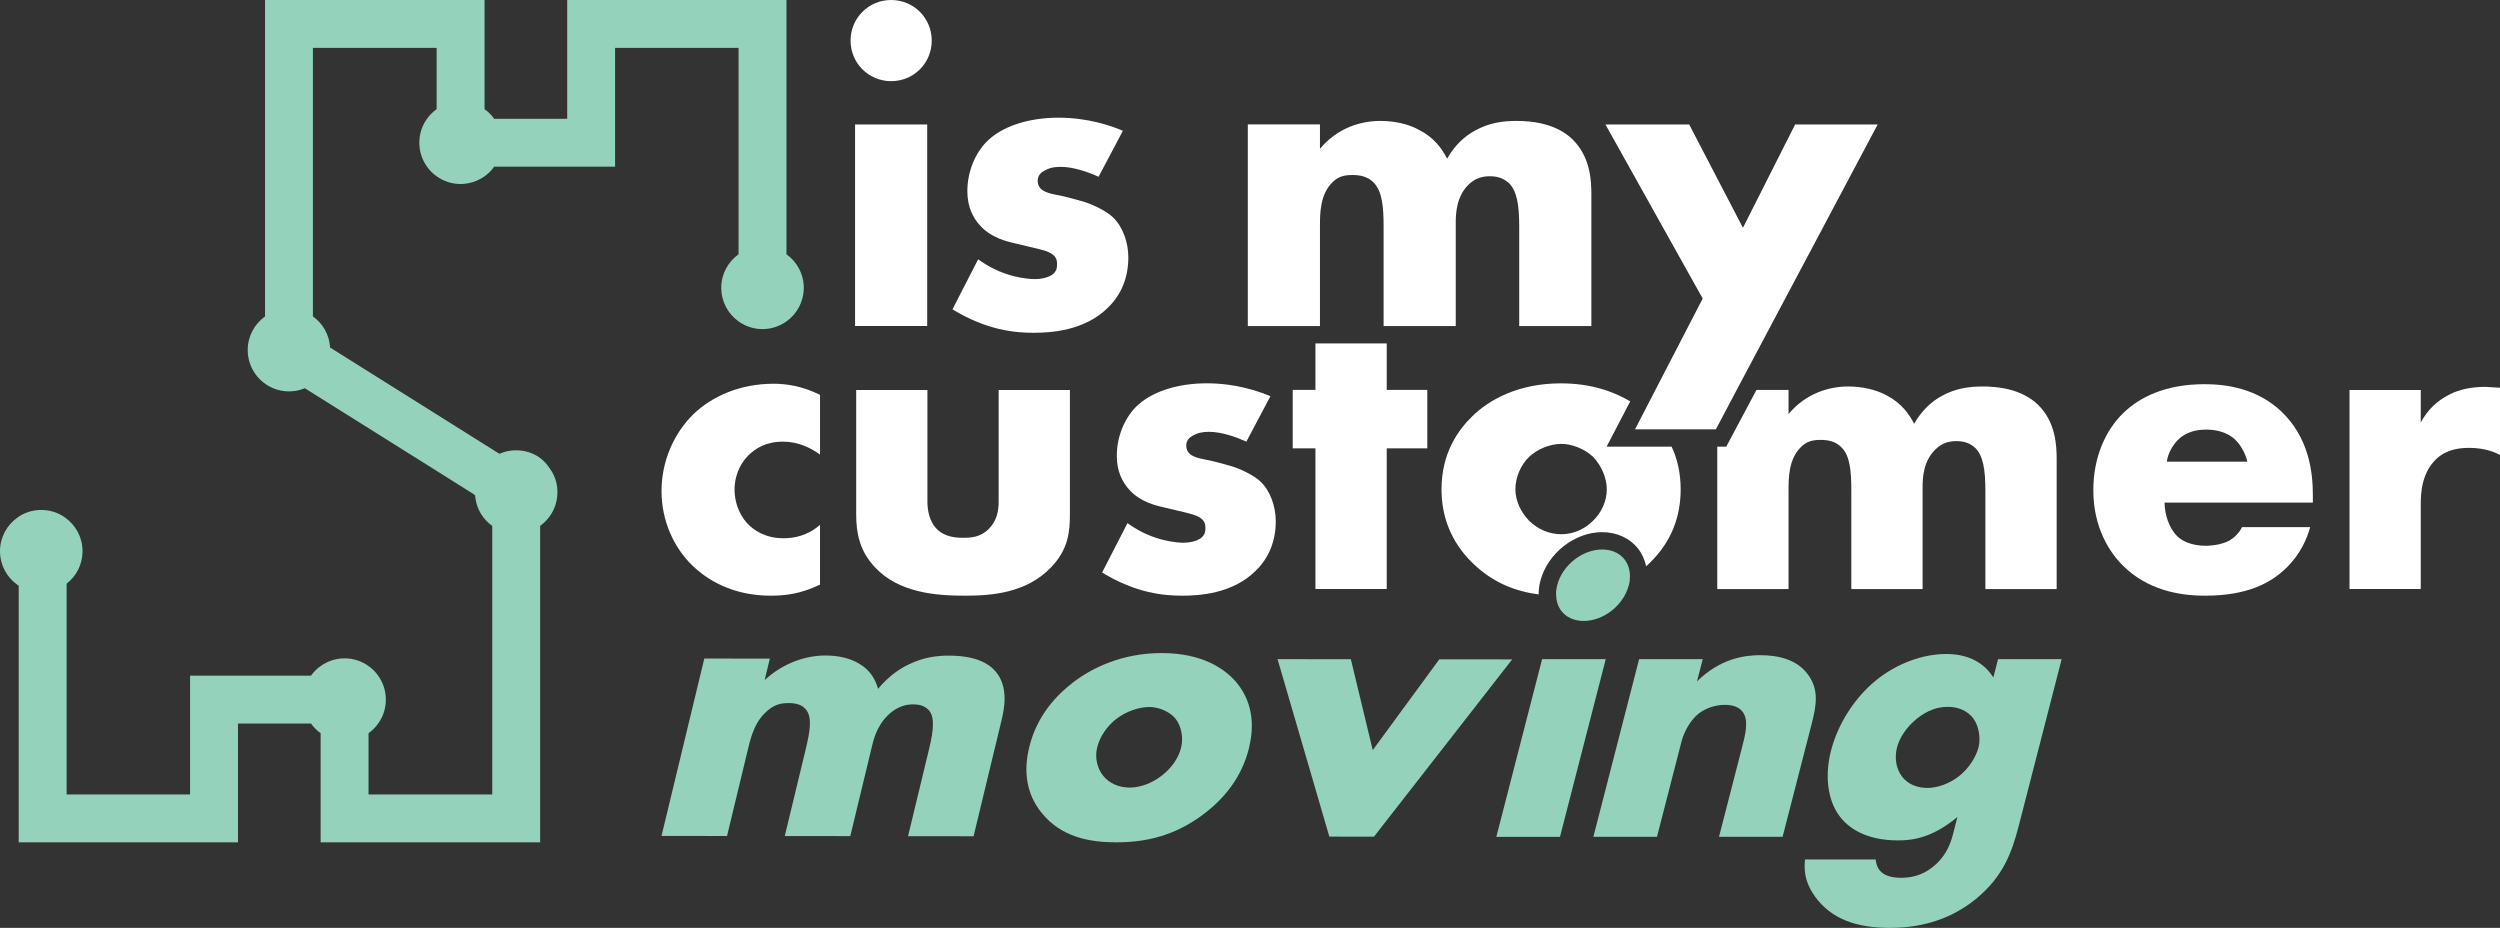 <?xml version="1.0" encoding="UTF-8"?>
<svg id="Layer_1" xmlns="http://www.w3.org/2000/svg" viewBox="0 0 420.686 156.132"><rect x="0" y="0" width="420.686" height="156.132" fill="#333333" stroke="none"/><defs><style>.cls-1{fill:#fff;}.cls-2{fill:#94d2bc;}</style></defs><path class="cls-1" d="M342.932,68.099c-2.772-2.685-6.829-3.064-9.28-3.064-2.247,0-4.582,.292-6.975,1.634-1.488,.817-3.21,2.247-4.582,4.64-.817-1.634-2.16-3.502-4.64-4.786-1.809-.963-4.056-1.488-6.449-1.488-3.298,0-7.179,1.196-10.039,4.64v-4.056h-5.399l-4.261,7.996-.817,1.547h-1.518v23.959h11.994v-16.547c0-2.101,0-5.34,2.101-7.354,.992-.992,2.014-1.197,3.298-1.197,1.196,0,2.539,.204,3.589,1.342,1.372,1.43,1.576,3.969,1.576,7.208v16.547h11.994v-17.16c0-1.663,.146-4.407,2.189-6.362,1.021-.992,2.16-1.372,3.502-1.372,1.576,0,2.48,.525,3.152,1.138,1.342,1.284,1.722,3.677,1.722,7.208v16.547h11.994v-21.8c0-2.335-.146-6.303-3.152-9.222Z"/><path class="cls-1" d="M137.988,98.366c-3.221,1.574-5.845,1.873-8.315,1.873-6.519,0-10.789-2.77-13.187-5.094-3.148-3.075-5.17-7.571-5.17-12.513s2.022-9.664,5.393-12.964c3.148-2.995,7.794-5.094,13.489-5.094,2.096,0,4.795,.378,7.791,1.873v10.042c-1.574-1.123-3.67-2.172-6.22-2.172-2.846,0-4.643,1.123-5.845,2.318-1.647,1.653-2.321,3.825-2.321,5.771,0,1.873,.674,4.045,2.099,5.619,1.123,1.202,3.072,2.55,6.143,2.55,1.723,0,3.972-.378,6.143-2.251v10.042Z"/><path class="cls-1" d="M156.061,65.623v18.729c0,1.348,.226,3.447,1.797,4.875,1.199,1.049,2.773,1.269,4.197,1.269,1.498,0,2.922-.146,4.271-1.421,1.498-1.501,1.723-3.221,1.723-4.722v-18.729h11.988v20.907c0,2.843-.226,5.918-3.221,8.986-4.121,4.271-9.889,4.722-14.462,4.722-5.018,0-11.164-.525-15.133-4.795-2.55-2.697-3.148-5.692-3.148-8.913v-20.907h11.988Z"/><path class="cls-1" d="M189.725,88.025c1.425,1.049,3.148,1.946,4.795,2.471,1.501,.525,3.374,.83,4.646,.83,.9,0,2.324-.226,3.072-.903,.525-.525,.601-.976,.601-1.574,0-.525-.076-1.049-.601-1.495-.747-.677-1.946-.903-3.145-1.202l-3.148-.75c-1.647-.372-4.045-.97-5.845-2.922-1.272-1.348-2.172-3.221-2.172-5.765,0-3.221,1.272-6.223,3.145-8.169,2.55-2.623,7.043-4.045,11.988-4.045s8.767,1.348,10.716,2.172l-4.048,7.644c-1.647-.75-4.118-1.653-6.293-1.653-1.199,0-2.022,.226-2.773,.677-.674,.372-1.049,.897-1.049,1.647,0,1.049,.677,1.574,1.425,1.873,1.126,.451,2.099,.451,3.972,.976l2.172,.598c1.574,.451,3.972,1.647,4.945,2.623,1.65,1.574,2.55,4.197,2.55,6.668,0,4.045-1.723,6.741-3.374,8.315-3.895,3.898-9.59,4.197-12.363,4.197-2.995,0-7.714-.372-13.486-3.898l4.271-8.315Z"/><path class="cls-1" d="M389.194,84.578h-24.952c0,1.8,.674,4.197,2.099,5.619,.75,.75,2.248,1.647,4.945,1.647,.299,0,2.398-.073,3.895-.897,.75-.451,1.574-1.196,2.099-2.245h11.463c-.525,1.873-1.574,4.496-4.045,6.894-2.474,2.398-6.369,4.643-13.638,4.643-4.42,0-9.74-.976-13.861-5.094-2.172-2.172-4.945-6.296-4.945-12.665,0-5.619,2.099-10.115,5.021-12.958,2.773-2.697,7.117-4.875,13.712-4.875,3.895,0,8.916,.824,12.888,4.576,4.719,4.49,5.32,10.335,5.32,14.081v1.275Zm-11.015-6.894c-.299-1.269-1.049-2.697-1.949-3.593-1.574-1.574-3.746-1.8-4.945-1.8-2.022,0-3.596,.525-4.868,1.8-.827,.897-1.574,2.099-1.8,3.593h13.562Z"/><path class="cls-1" d="M395.362,65.623h11.988v5.472c1.199-2.251,2.922-3.746,4.719-4.649,1.8-.976,3.972-1.348,6.22-1.348,.299,0,.824,.073,2.398,.153v11.311c-.598-.299-2.248-1.196-5.17-1.196-1.574,0-3.746,.22-5.469,1.794-2.547,2.324-2.697,5.845-2.697,7.644v14.312h-11.988v-33.493Z"/><path class="cls-2" d="M118.518,110.815l11.026,.011-.87,3.605c3.359-3.069,7.202-4.131,10.232-4.128,2.205,.002,4.16,.472,5.607,1.338,1.998,1.139,2.836,2.809,3.242,4.278,1.756-2.135,3.647-3.401,5.201-4.133,2.495-1.199,4.694-1.464,6.762-1.461,2.275,.002,5.915,.338,7.886,2.744,2.127,2.607,1.413,6.147,.913,8.218l-4.689,19.432-11.026-.011,3.561-14.756c.758-3.143,.929-5.28-.038-6.412-.49-.539-1.205-1.007-2.653-1.009-1.24-.001-2.357,.335-3.528,1.198-2.283,1.738-3.016,4.206-3.37,5.674l-3.691,15.294-11.026-.011,3.561-14.756c.693-2.871,1.036-5.144,.099-6.412-.72-1.007-1.915-1.204-3.018-1.205-1.17-.001-2.182,.194-3.287,1.063-2.366,1.803-3.059,4.674-3.51,6.544l-3.561,14.756-11.026-.011,7.203-29.849Z"/><path class="cls-2" d="M202.777,136.815c-4.999,3.867-10.013,4.933-14.974,4.928-4.48-.005-9.234-.88-12.521-4.956-2.605-3.206-3.064-7.013-2.097-11.02,1.29-5.345,4.607-8.811,7.398-10.945,3.127-2.401,8.221-4.935,14.906-4.928,6.82,.007,10.602,2.616,12.588,4.956,1.76,2.139,3.403,5.611,2.113,10.955-.967,4.007-3.263,7.812-7.414,11.011Zm-14.839-15.912c-1.687,1.271-2.895,3.135-3.315,4.875-.434,1.8,.044,3.54,.994,4.743,1.002,1.268,2.617,2.004,4.477,2.006,1.793,.002,3.76-.73,5.376-1.996,1.685-1.271,2.863-3.004,3.282-4.739,.387-1.604,.094-3.54-.961-4.879-.966-1.138-2.703-1.939-4.426-1.941-1.79-.002-3.913,.795-5.427,1.93Z"/><path class="cls-2" d="M227.313,110.927l3.684,15.297,11.2-15.281,12.266,.013-23.259,29.833-7.511-.008-8.716-29.866,12.336,.013Z"/><path class="cls-2" d="M132.344,42.789V0h-36.898V19.991h-12.292c-.447-.638-.978-1.17-1.616-1.616V0H44.597V53.252c-1.765,1.255-2.914,3.318-2.914,5.657,0,3.828,3.105,6.954,6.954,6.954,.936,0,1.829-.191,2.658-.532l22.181,13.909,3.785,2.382,2.446,1.531,.255,.234c0,.106,0,.213,.021,.319,.234,1.978,1.297,3.7,2.85,4.785v45.192h-20.82v-10.314c.638-.447,1.17-.978,1.616-1.616,.829-1.127,1.297-2.509,1.297-4.019s-.468-2.892-1.297-4.041c-.447-.638-.978-1.17-1.616-1.616-1.127-.808-2.509-1.297-4.019-1.297s-2.892,.489-4.041,1.297c-.638,.447-1.17,.978-1.616,1.616H31.985v19.991H11.208v-35.473c1.638-1.255,2.68-3.233,2.68-5.466,0-2.318-1.148-4.381-2.914-5.636-1.127-.829-2.531-1.297-4.041-1.297s-2.892,.468-4.019,1.297c-1.765,1.255-2.914,3.318-2.914,5.636,0,2.339,1.148,4.402,2.914,5.657,.085,.064,.149,.106,.234,.17v43.172H40.045v-19.991h12.292c.447,.638,.978,1.17,1.616,1.616v18.374h36.94v-53.252c1.574-1.127,2.658-2.892,2.871-4.913,.021-.298,.043-.574,.043-.872,0-.489-.064-.957-.17-1.425-.085-.425-.234-.808-.404-1.212-.191-.447-.447-.893-.744-1.276-.447-.659-.957-1.255-1.595-1.723-1.127-.829-2.531-1.297-4.041-1.297-.978,0-1.914,.191-2.765,.574-.021,0-.021,.021-.043,.021l-.064-.042-2.446-1.531-8.06-5.062-17.928-11.25c-.128-2.169-1.234-4.062-2.892-5.232V8.06h20.82v10.314c-.638,.447-1.17,.978-1.616,1.616-.829,1.127-1.297,2.51-1.297,4.019s.468,2.892,1.297,4.041c.447,.638,.978,1.17,1.616,1.616,1.127,.808,2.509,1.297,4.019,1.297s2.892-.489,4.041-1.297c.638-.447,1.17-.978,1.616-1.616h20.352V8.06h20.778V42.789c-1.765,1.255-2.914,3.318-2.914,5.636,0,2.339,1.148,4.402,2.914,5.657,1.127,.808,2.509,1.297,4.019,1.297s2.914-.489,4.041-1.297c1.765-1.255,2.914-3.318,2.914-5.657,0-2.318-1.148-4.381-2.914-5.636Z"/><path class="cls-1" d="M149.957,0c3.796,0,6.831,3.035,6.831,6.83s-3.035,6.828-6.831,6.828-6.828-3.035-6.828-6.828,3.035-6.83,6.828-6.83Zm6.07,20.942V54.86h-12.141V20.942h12.141Z"/><path class="cls-1" d="M164.599,43.63c1.442,1.062,3.189,1.974,4.856,2.504,1.519,.532,3.417,.835,4.705,.835,.912,0,2.354-.228,3.112-.911,.53-.532,.607-.986,.607-1.593,0-.532-.077-1.063-.607-1.518-.758-.684-1.972-.911-3.186-1.214l-3.189-.759c-1.667-.379-4.095-.986-5.916-2.96-1.291-1.365-2.2-3.262-2.2-5.842,0-3.263,1.288-6.298,3.186-8.27,2.579-2.656,7.13-4.098,12.141-4.098s8.877,1.367,10.85,2.202l-4.098,7.739c-1.667-.758-4.172-1.669-6.372-1.669-1.214,0-2.049,.227-2.807,.683-.684,.379-1.063,.911-1.063,1.67,0,1.062,.684,1.593,1.442,1.897,1.137,.455,2.123,.455,4.021,.986l2.2,.607c1.593,.455,4.021,1.669,5.007,2.656,1.67,1.593,2.582,4.249,2.582,6.753,0,4.098-1.747,6.828-3.417,8.423-3.944,3.946-9.712,4.249-12.52,4.249-3.035,0-7.814-.38-13.657-3.946l4.323-8.423Z"/><path class="cls-2" d="M275.823,110.917h10.702l-.964,3.746c3.943-3.879,8.027-4.414,10.635-4.414,3.077,0,6.164,.735,8.004,3.211,1.886,2.541,1.5,5.083,.656,8.361l-4.89,18.996h-10.702l3.891-15.116c.448-1.74,1.185-4.349,.159-5.82-.727-1.07-2.012-1.271-3.082-1.271-1.673,0-3.232,.602-4.308,1.404-1.329,1.004-2.499,2.943-2.964,4.749l-4.133,16.053h-10.702l7.697-29.899Z"/><path class="cls-2" d="M346.923,110.917l-7.215,28.026c-1.154,4.482-2.606,8.563-7.265,12.374-4.813,3.881-10.07,4.816-14.419,4.816-5.549,0-9.803-1.404-12.618-5.283-1.273-1.806-1.946-3.613-1.677-6.221h11.905c.092,1.205,.68,3.079,4.224,3.079,1.673,0,3.433-.337,5.181-1.673,2.237-1.673,3.122-3.814,3.57-5.552l.775-3.01c-4.259,3.545-7.573,3.945-9.979,3.945-5.484,0-8.478-2.14-9.951-4.214-1.97-2.742-2.391-6.822-1.341-10.902,1.205-4.683,4.114-8.964,7.427-11.706,3.651-3.01,8.062-4.548,12.009-4.548,1.872,0,5.647,.401,7.88,3.947l.792-3.077h10.702Zm-24.389,10.034c-1.951,1.605-2.95,3.41-3.312,4.816-.448,1.738-.176,3.545,.816,4.882,1.043,1.404,2.711,1.939,4.317,1.939,1.673,0,3.734-.736,5.332-2.006,1.681-1.338,2.851-3.277,3.247-4.816s.061-3.613-.884-4.882c-.893-1.205-2.445-1.941-4.251-1.941s-3.499,.602-5.265,2.007Z"/><path class="cls-1" d="M233.35,65.61v-7.821h-11.994v7.821h-3.823v9.835h3.823v23.667h11.994v-23.667h6.829v-9.835h-6.829Z"/><path class="cls-1" d="M281.297,75.161h-10.944l2.218-4.261,1.751-3.356c-2.831-1.693-6.654-3.035-11.673-3.035-7.267,0-12.14,2.831-14.913,5.545-2.451,2.393-5.165,6.274-5.165,12.286,0,4.494,1.517,8.755,5.165,12.344,3.502,3.444,7.383,4.844,11.177,5.341,0-.759,.088-1.518,.292-2.276,1.196-4.611,5.749-8.2,10.389-8.2,2.48,0,4.698,1.022,6.07,2.802,.671,.846,1.109,1.868,1.342,2.947,.234-.204,.438-.409,.642-.613,3.677-3.589,5.165-7.85,5.165-12.344,0-2.86-.613-5.224-1.518-7.179Zm-13.249,12.49c-1.43,1.43-3.356,2.247-5.311,2.247-2.014,0-3.969-.817-5.399-2.247-1.342-1.342-2.335-3.298-2.335-5.311,0-1.955,.846-4.056,2.335-5.486,1.342-1.255,3.444-2.16,5.399-2.16,1.868,0,3.969,.905,5.311,2.16,1.488,1.517,2.335,3.677,2.335,5.486,0,1.926-.846,3.881-2.335,5.311Z"/><polygon class="cls-1" points="315.967 20.939 292.241 65.618 288.972 71.805 288.739 72.243 275.14 72.243 276.687 69.237 286.521 50.239 270.15 20.939 284.245 20.939 293.292 38.332 302.076 20.939 315.967 20.939"/><path class="cls-2" d="M259.498,110.91l-7.704,29.912h10.71l7.704-29.912h-10.71Z"/><path class="cls-2" d="M274.264,97.369c0,.35-.058,.73-.175,1.109-.875,3.356-4.232,6.012-7.587,6.012-2.743,0-4.582-1.78-4.64-4.29-.058-.554,.029-1.138,.175-1.722,.846-3.356,4.232-6.012,7.558-6.012,2.977,0,4.873,2.072,4.669,4.903Z"/><path class="cls-1" d="M267.786,32.78v22.091h-12.14v-16.78c0-3.56-.379-5.983-1.751-7.296-.671-.584-1.576-1.138-3.181-1.138-1.372,0-2.51,.379-3.56,1.372-2.043,1.984-2.189,4.786-2.189,6.449v17.393h-12.14v-16.78c0-3.269-.234-5.837-1.605-7.296-1.051-1.138-2.422-1.342-3.648-1.342-1.284,0-2.335,.204-3.327,1.196-2.13,2.043-2.13,5.311-2.13,7.442v16.78h-12.14V20.931h12.14v4.115c2.889-3.502,6.829-4.698,10.156-4.698,2.451,0,4.728,.525,6.537,1.517,2.51,1.284,3.881,3.181,4.699,4.844,1.372-2.422,3.122-3.881,4.64-4.698,2.422-1.372,4.786-1.663,7.062-1.663,2.481,0,6.595,.379,9.397,3.093,3.035,2.977,3.181,6.975,3.181,9.339Z"/></svg>